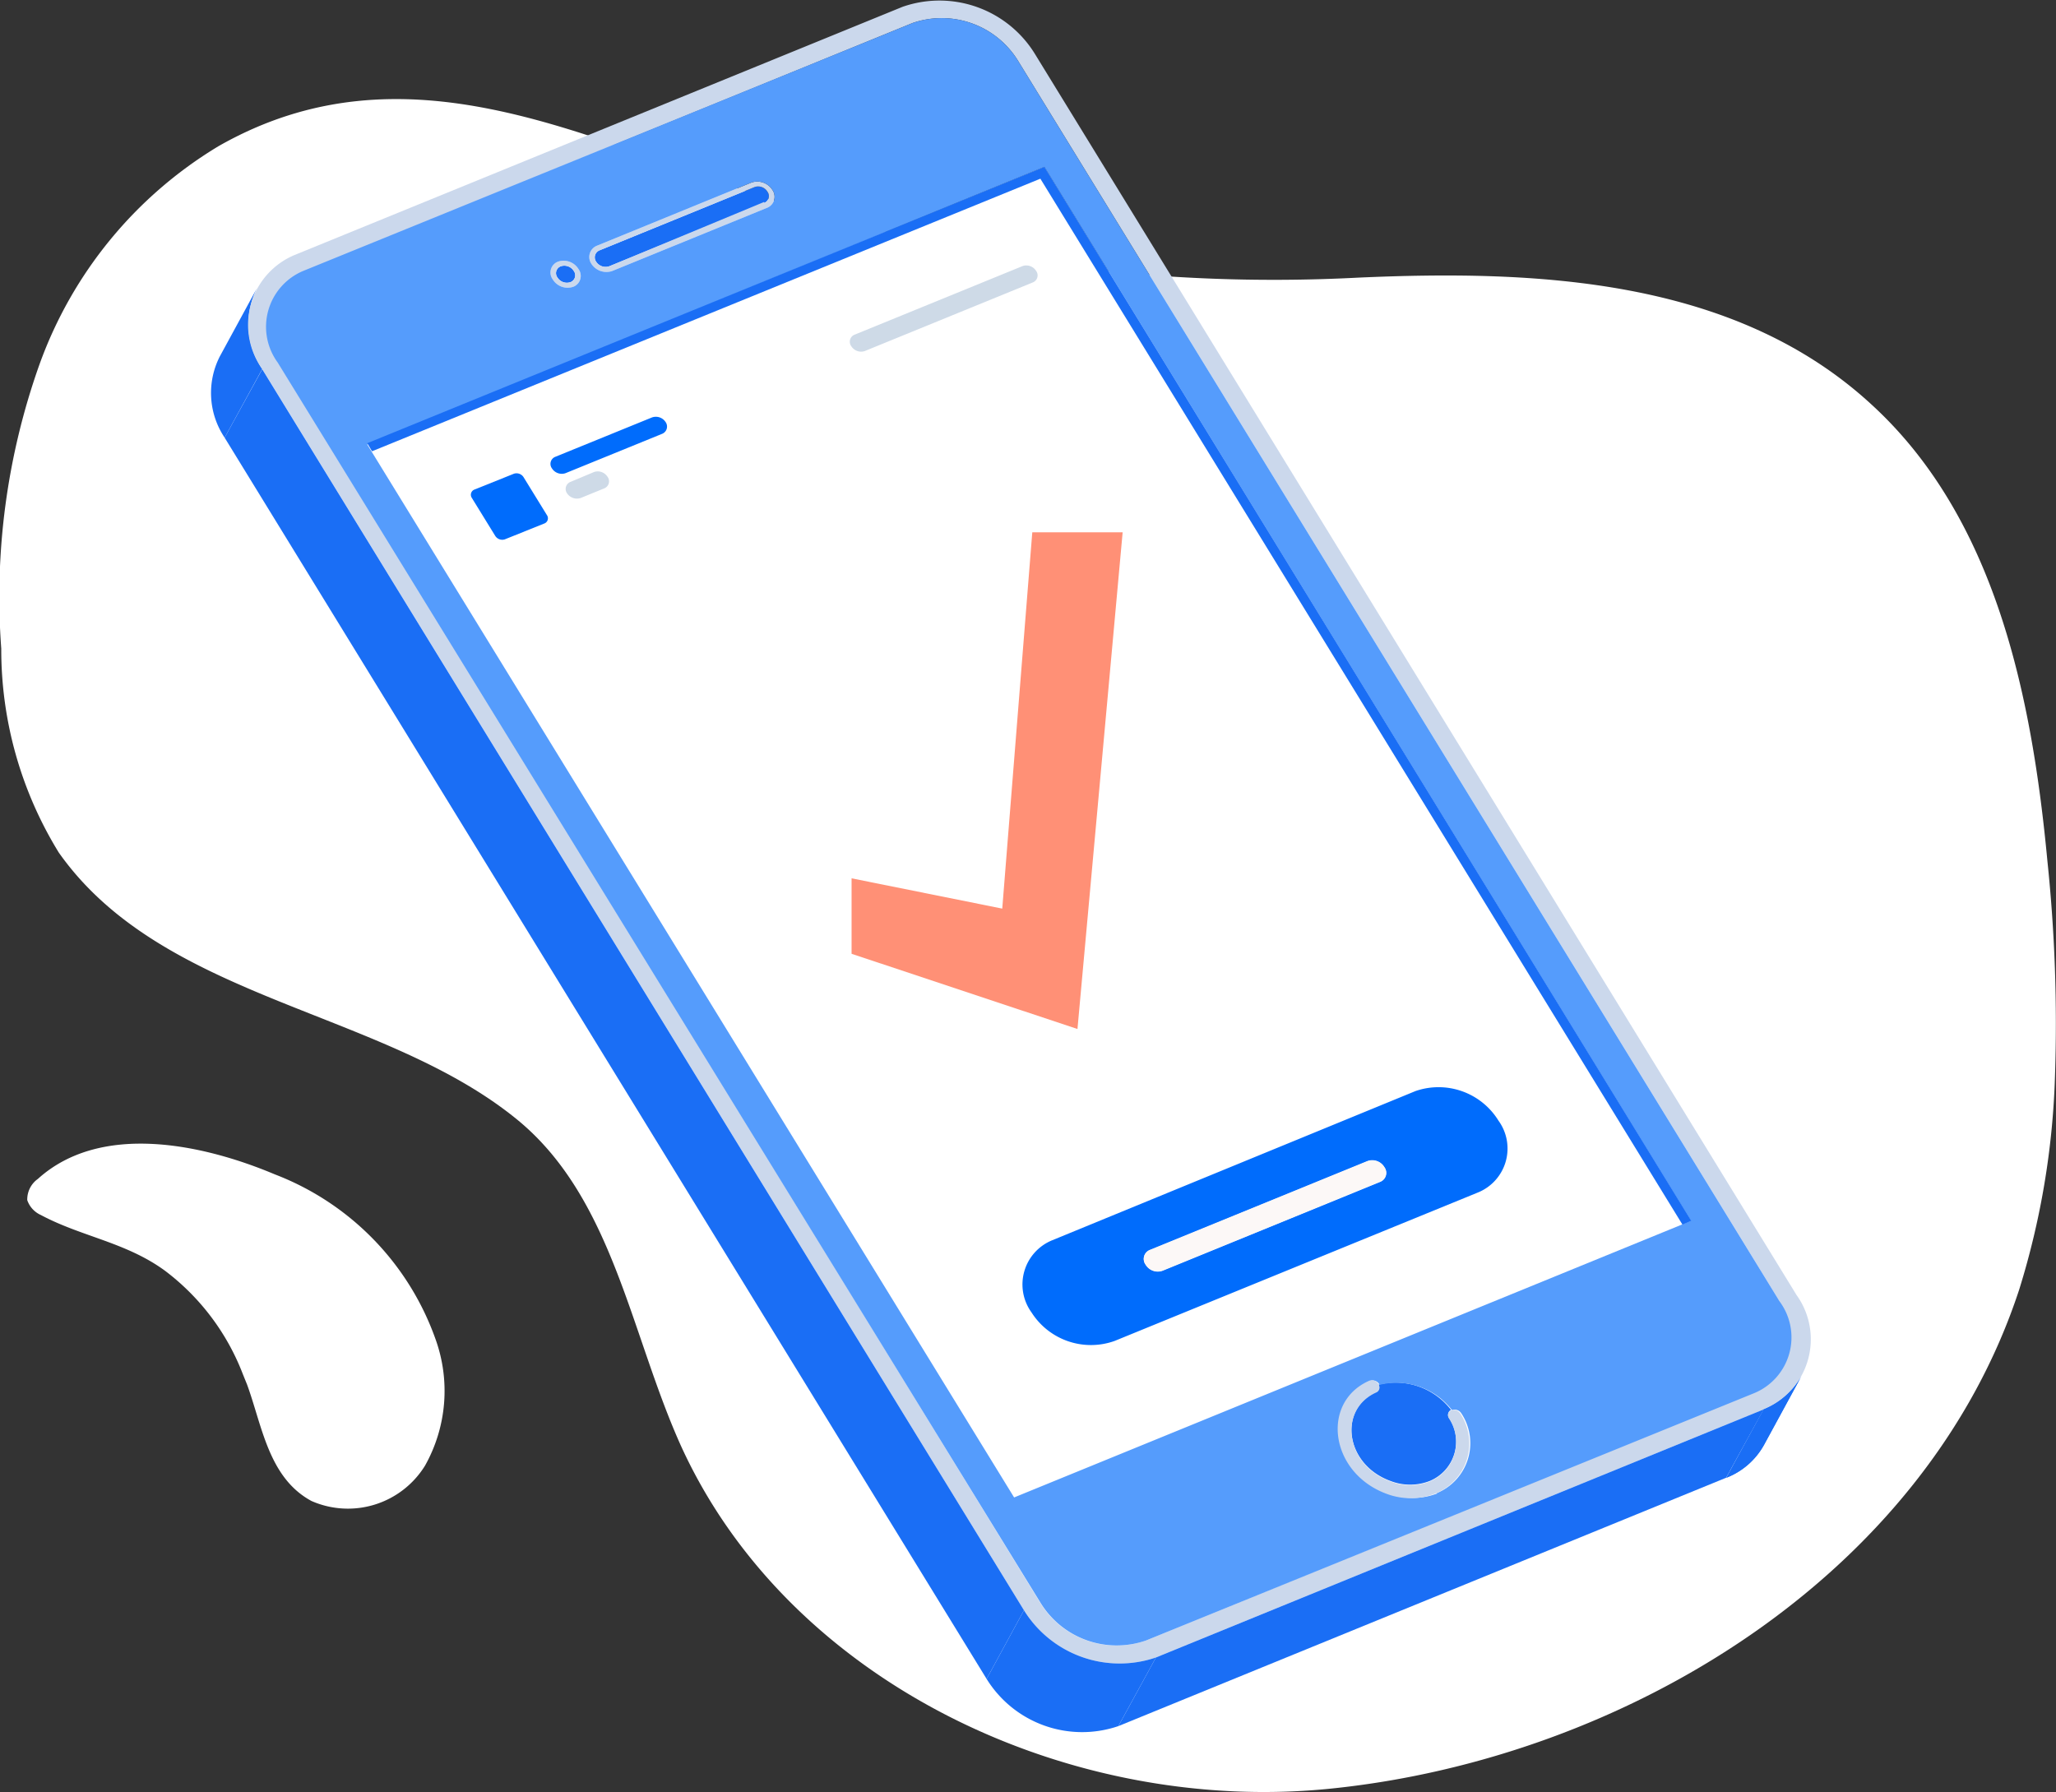 <svg xmlns="http://www.w3.org/2000/svg" viewBox="0 0 81.46 71"><rect x="0" y="0" width="81.46" height="71" fill="#333333" stroke="none"/><defs><style>.cls-1{fill:#fff;}.cls-2{fill:#006cfc;}.cls-3{fill:#1a6ef5;}.cls-4{fill:#cedae7;}.cls-5{fill:none;}.cls-6{fill:#fcf8f7;}.cls-7{fill:#cbd8ec;}.cls-8{fill:#559cfc;}.cls-9{isolation:isolate;}.cls-10{fill:#ff9076;}</style></defs><title>f-1</title><g id="圖層_2" data-name="圖層 2"><g id="圖層_1-2" data-name="圖層 1"><path class="cls-1" d="M81.42,42.63a62,62,0,0,0-.3-8.51c-.62-6.59-2.07-13.63-7-18.12-5.45-5-13.32-5.31-20.31-5A64.23,64.23,0,0,1,30.24,7.82C23.1,5.43,16,1.61,8.66,5.79a16.68,16.68,0,0,0-7.1,8.66A27.49,27.49,0,0,0,.05,25.7a15.33,15.33,0,0,0,2.28,8.08C6.5,39.69,15.27,40,20.6,44.45,24.31,47.58,25,52.92,27,57.33c4.32,9.42,15.48,14.61,25.79,13.53C64.33,69.66,76.26,62.49,80,51.1A31.6,31.6,0,0,0,81.42,42.63Z"/><path class="cls-1" d="M9.62,54.44l.17.42c.6,1.64.85,3.69,2.55,4.61a3.59,3.59,0,0,0,4.5-1.4,6.05,6.05,0,0,0,.42-5,10.89,10.89,0,0,0-6.37-6.54c-2.8-1.18-6.88-2.09-9.39.18a1,1,0,0,0-.42.84,1,1,0,0,0,.54.59C3.23,49,5,49.22,6.54,50.35A9.3,9.3,0,0,1,9.62,54.44Z"/><path class="cls-1" d="M67,48.37,41.38,6.61l-26.83,11L40.18,59.33,67,48.37"/><path class="cls-2" d="M25.83,16.54a.46.46,0,0,1,.54.18.31.31,0,0,1-.14.47L22.4,18.75a.46.46,0,0,1-.53-.19A.3.3,0,0,1,22,18.1Z"/><path class="cls-3" d="M22.22,10.55a.44.44,0,0,1,.51.18.29.29,0,0,1-.13.45.44.44,0,0,1-.51-.18A.29.29,0,0,1,22.22,10.55Z"/><path class="cls-4" d="M23.54,18.7a.46.46,0,0,1,.53.19.3.3,0,0,1-.13.46l-.93.38a.47.47,0,0,1-.54-.18.3.3,0,0,1,.14-.46Z"/><path class="cls-3" d="M8.71,14.12l1.48-2.72a3.16,3.16,0,0,0,.2,3.22L8.9,17.34A3.18,3.18,0,0,1,8.71,14.12Z"/><path class="cls-2" d="M20.36,18.77a.33.33,0,0,1,.38.13l.93,1.51a.22.22,0,0,1-.1.33L20,21.37a.33.33,0,0,1-.38-.14l-.93-1.51a.22.22,0,0,1,.1-.32Z"/><path class="cls-5" d="M69.19,56.87a2.62,2.62,0,0,0,.19-.46l.17-.32.18-.33.19-.35.2-.36.19-.35.19-.35.19-.34.17-.32a2.62,2.62,0,0,1-.19.46Z"/><path class="cls-2" d="M56.08,43.23a2.79,2.79,0,0,1,3.29,1.17,1.88,1.88,0,0,1-.82,2.85L44.16,53.13A2.79,2.79,0,0,1,40.87,52a1.89,1.89,0,0,1,.82-2.86Zm-1.4,3.6a.38.38,0,0,0,.17-.58.56.56,0,0,0-.67-.24l-8.62,3.52a.38.38,0,0,0-.17.58.56.56,0,0,0,.67.24l8.62-3.52"/><path class="cls-6" d="M54.18,46a.56.56,0,0,1,.67.24.38.38,0,0,1-.17.58l-8.62,3.52a.56.56,0,0,1-.67-.24.38.38,0,0,1,.17-.58Z"/><path class="cls-3" d="M54.62,54.86a2.78,2.78,0,0,1,2.87,1,.22.22,0,0,0-.08.32,1.69,1.69,0,0,1-.77,2.5,2.14,2.14,0,0,1-1.54,0c-1.81-.65-2.09-2.85-.57-3.53A.21.21,0,0,0,54.62,54.86Z"/><path class="cls-7" d="M35.76.27A4.44,4.44,0,0,1,41,2.13L71.18,51.31a3,3,0,0,1-1.3,4.53L45.8,65.67a4.46,4.46,0,0,1-5.23-1.87L10.39,14.62a3,3,0,0,1,1.29-4.52ZM70.52,51.58,40.33,2.4A3.55,3.55,0,0,0,36.16.91L12.08,10.74a2.4,2.4,0,0,0-1,3.62L41.23,63.53A3.54,3.54,0,0,0,45.4,65l24.08-9.83a2.39,2.39,0,0,0,1-3.61"/><path class="cls-4" d="M40.52,10.54a.46.46,0,0,1,.53.19.3.3,0,0,1-.13.46l-6.66,2.72a.46.46,0,0,1-.53-.19.3.3,0,0,1,.13-.46Z"/><path class="cls-3" d="M29.9,7.41a.43.43,0,0,1,.51.19.29.29,0,0,1-.13.44l-6.14,2.51a.44.44,0,0,1-.52-.18.3.3,0,0,1,.13-.45Z"/><path class="cls-7" d="M29.78,7.23a.71.71,0,0,1,.82.29.47.47,0,0,1-.2.71l-6.15,2.51a.71.71,0,0,1-.82-.29.48.48,0,0,1,.21-.71Zm.5.81a.29.29,0,0,0,.13-.44.43.43,0,0,0-.51-.19L23.75,9.92a.3.3,0,0,0-.13.45.45.45,0,0,0,.52.18L30.28,8"/><path class="cls-7" d="M22.1,10.37a.69.69,0,0,1,.82.29.46.46,0,0,1-.2.7.69.69,0,0,1-.82-.29A.46.46,0,0,1,22.1,10.37Zm.5.81a.29.29,0,0,0,.13-.45.44.44,0,0,0-.51-.18.29.29,0,0,0-.13.45.44.44,0,0,0,.51.18"/><path class="cls-8" d="M36.16.91A3.55,3.55,0,0,1,40.33,2.4L70.52,51.58a2.39,2.39,0,0,1-1,3.61L45.4,65a3.54,3.54,0,0,1-4.17-1.49L11,14.36a2.4,2.4,0,0,1,1-3.62ZM67,48.37,41.38,6.61l-26.83,11L40.18,59.33,67,48.37m-10.1,10.8a2.14,2.14,0,0,0,1-3.17.31.31,0,0,0-.37-.13h0a2.78,2.78,0,0,0-2.87-1,.3.3,0,0,0-.37-.16c-1.92.86-1.57,3.64.72,4.46a2.7,2.7,0,0,0,1.94,0M23.64,9.74a.48.48,0,0,0-.21.71.71.71,0,0,0,.82.29L30.4,8.23a.47.47,0,0,0,.2-.71.71.71,0,0,0-.82-.29L23.64,9.74m-1.54.63a.46.46,0,0,0-.2.7.69.69,0,0,0,.82.29.46.46,0,0,0,.2-.7.69.69,0,0,0-.82-.29"/><path class="cls-3" d="M71.37,54.53l-1.48,2.72a2.91,2.91,0,0,1-1.49,1.3l1.48-2.71A3,3,0,0,0,71.37,54.53Z"/><g class="cls-9"><path class="cls-3" d="M71.37,54.53l-1.48,2.72a2.91,2.91,0,0,1-1.49,1.3l1.48-2.71a3,3,0,0,0,1.49-1.31"/></g><path class="cls-7" d="M54.24,54.71a.29.29,0,0,1,.38.15.21.21,0,0,1-.09.31c-1.52.68-1.24,2.88.57,3.53a2.14,2.14,0,0,0,1.54,0,1.69,1.69,0,0,0,.77-2.5.22.22,0,0,1,.08-.32h0a.31.31,0,0,1,.37.13,2.14,2.14,0,0,1-1,3.17,2.7,2.7,0,0,1-1.94,0C52.68,58.34,52.33,55.56,54.24,54.71Z"/><polygon class="cls-3" points="69.88 55.84 68.39 58.55 44.31 68.39 45.8 65.67 69.88 55.84"/><polygon class="cls-3" points="40.57 63.8 39.09 66.52 8.9 17.34 10.39 14.63 40.57 63.8"/><path class="cls-3" d="M45.8,65.67l-1.49,2.72a4.45,4.45,0,0,1-5.22-1.87l1.48-2.72A4.46,4.46,0,0,0,45.8,65.67Z"/><polygon class="cls-3" points="41.22 7.08 66.66 48.52 67.01 48.37 41.38 6.61 14.55 17.56 14.74 17.88 41.22 7.08"/><polygon class="cls-10" points="33.74 34.8 39.71 36 40.9 21.09 44.48 21.09 42.69 40.77 33.74 37.79 33.74 34.8"/></g></g></svg>